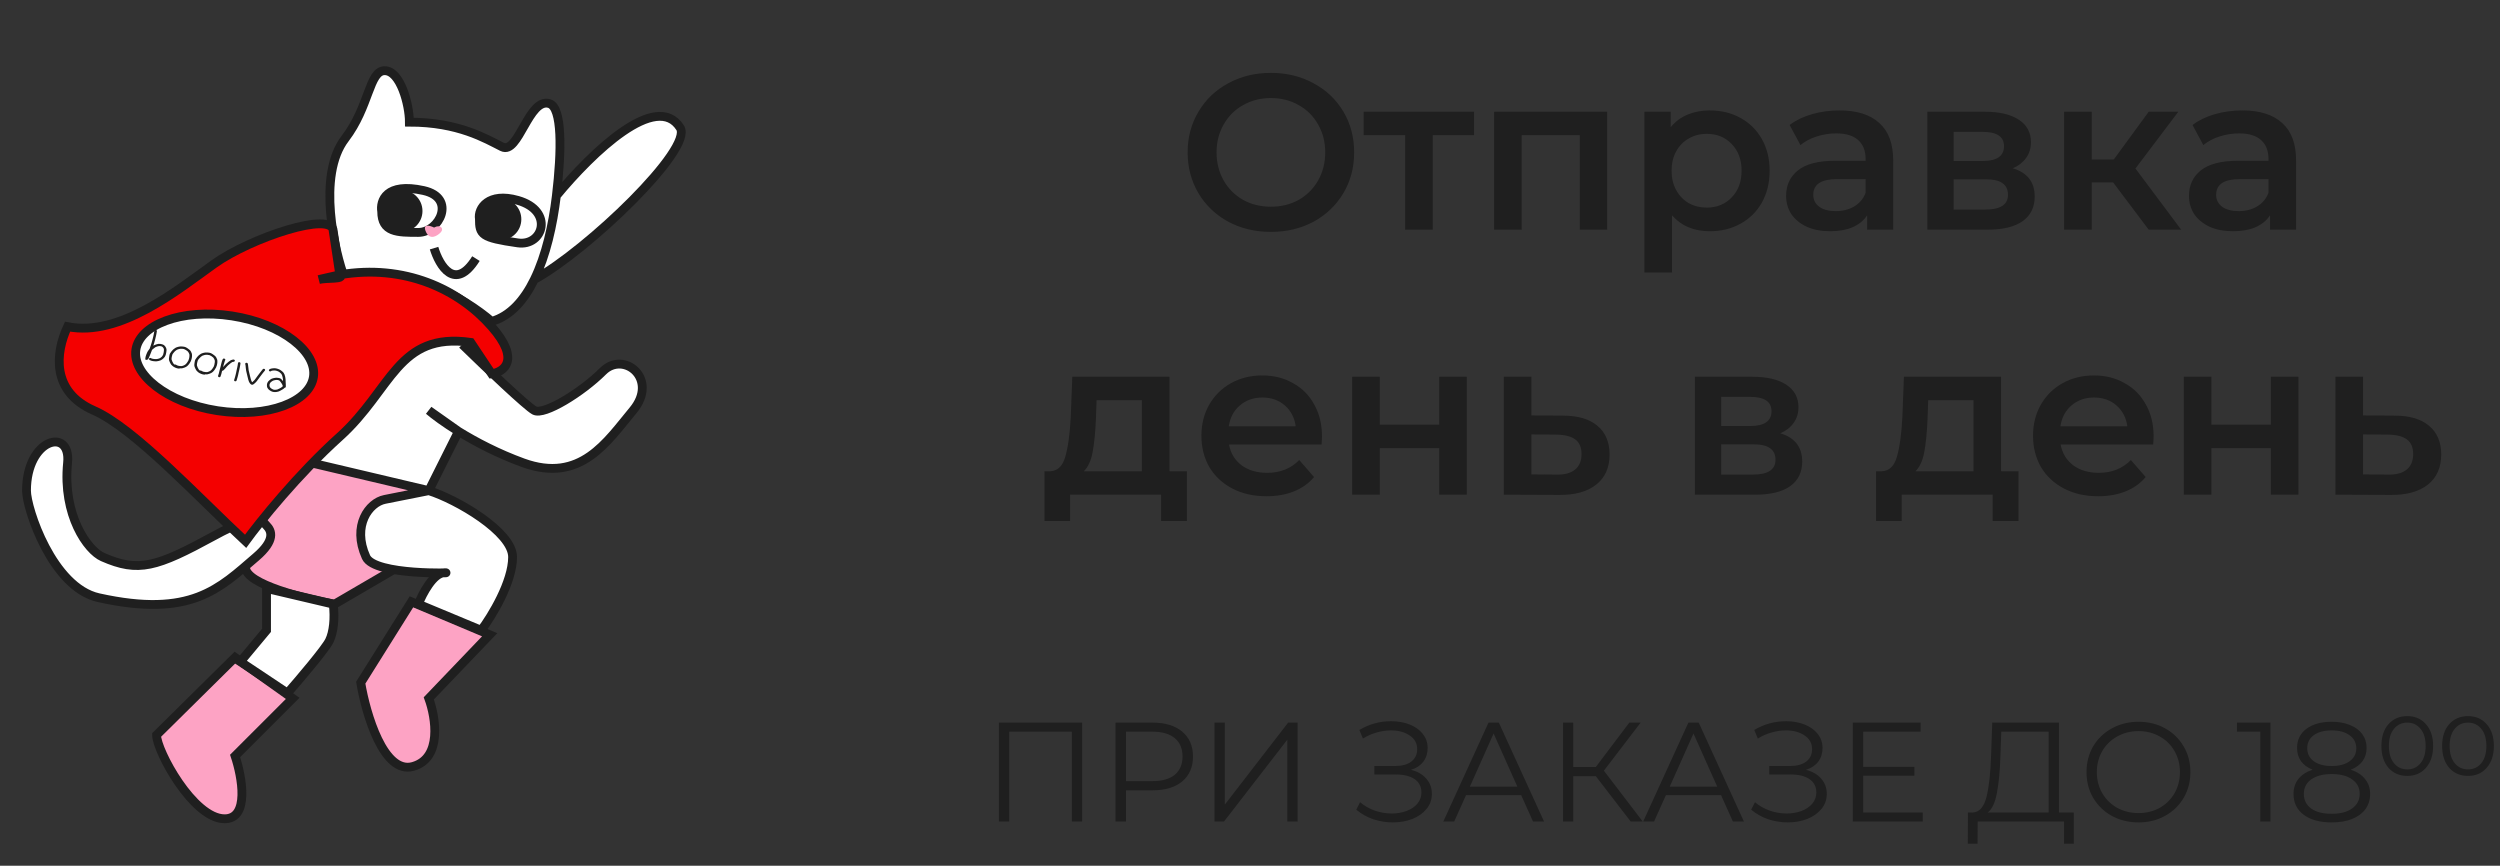 <svg width="283" height="98" viewBox="0 0 283 98" fill="none" xmlns="http://www.w3.org/2000/svg">
<rect x="0" y="0" width="283" height="98" fill="#333333" stroke="none"/>
<path d="M26.612 74.418L17.723 83.204C17.723 84.982 21.871 92.686 25.427 92.686C28.272 92.686 27.403 87.945 26.612 85.575L33.132 79.056L26.612 74.418Z" fill="#FDA3C4"/>
<path d="M40.836 77.278L46.576 68.125L55.432 71.854L48.54 79.056C49.331 81.229 50.081 85.812 46.762 86.76C43.444 87.708 41.428 80.834 40.836 77.278Z" fill="#FDA3C4"/>
<path d="M37.28 50.016C36.806 49.542 31.946 55.745 29.576 58.906C28.983 59.893 27.798 62.343 27.798 64.239C27.798 66.136 34.514 67.795 37.873 68.388L44.984 64.239C43.799 63.054 41.547 60.209 42.021 58.313C42.495 56.416 46.565 55.942 48.54 55.942C44.984 54.164 37.754 50.49 37.28 50.016Z" fill="#FDA3C4"/>
<path d="M26.612 74.418L17.723 83.204C17.723 84.982 21.871 92.686 25.427 92.686C28.272 92.686 27.403 87.945 26.612 85.575L33.132 79.056L26.612 74.418Z" stroke="#1F1F1F"/>
<path d="M40.836 77.278L46.576 68.125L55.432 71.854L48.54 79.056C49.331 81.229 50.081 85.812 46.762 86.76C43.444 87.708 41.428 80.834 40.836 77.278Z" stroke="#1F1F1F"/>
<path d="M37.28 50.016C36.806 49.542 31.946 55.745 29.576 58.906C28.983 59.893 27.798 62.343 27.798 64.239C27.798 66.136 34.514 67.795 37.873 68.388L44.984 64.239C43.799 63.054 41.547 60.209 42.021 58.313C42.495 56.416 46.565 55.942 48.54 55.942C44.984 54.164 37.754 50.49 37.28 50.016Z" stroke="#1F1F1F"/>
<path d="M39.061 31.643C37.876 28.483 35.859 19.885 39.061 15.69C41.844 12.044 41.772 8 43.55 8C45.327 8 46.346 11.851 46.346 13.826C51.902 13.826 54.969 15.69 56.834 16.623C58.698 17.555 59.863 11 62.194 11.729C63.648 12.183 63.6 17.025 62.982 22.162C67.059 17.223 74.312 10.269 76.991 14.457C78.507 16.827 66.579 28.285 60.484 31.643C59.331 34 57.76 35.784 55.656 36.385L52.692 39.348C54.924 41.521 59.606 45.986 60.484 46.46C61.582 47.053 65.882 44.395 68.253 42.024C70.623 39.654 74.62 42.904 71.657 46.46C68.694 50.016 65.731 54.757 59.211 52.387C56.343 51.343 53.821 50.014 51.902 48.831L48.544 55.541C51.705 56.529 58.026 60.209 58.026 63.054C58.026 65.899 55.656 69.771 54.47 71.351L47.358 68.388C47.793 67.27 48.919 65.097 50.107 64.854C48.468 64.883 42.216 64.785 41.432 63.054C39.821 59.498 41.772 56.891 43.55 56.535L48.544 55.541L30.172 51.201L39.061 31.643Z" fill="white"/>
<path d="M24.207 60.668C29.422 57.823 29.579 58.906 30.172 59.498C30.764 60.091 31.198 61.158 28.986 63.054C24.838 66.61 21.644 69.99 11.157 67.659C5.929 66.498 3 57.577 3 55.541C3 49.615 8.058 48.317 7.651 52.387C7.058 58.313 9.907 62.299 11.623 63.054C15.661 64.832 17.688 64.224 24.207 60.668Z" fill="white"/>
<path d="M30.172 71.351V66.61L37.724 68.388C37.921 69.969 37.758 71.588 37.283 72.537C36.809 73.485 33.925 76.883 32.542 78.463L27.208 74.907L30.172 71.351Z" fill="white"/>
<path d="M39.061 31.643C37.876 28.483 35.859 19.885 39.061 15.69C41.844 12.044 41.772 8 43.55 8C45.327 8 46.346 11.851 46.346 13.826C51.902 13.826 54.969 15.69 56.834 16.623C58.698 17.555 59.863 11 62.194 11.729C63.648 12.183 63.6 17.025 62.982 22.162M39.061 31.643C45.225 29.273 52.692 33.817 55.656 36.385M39.061 31.643L30.172 51.201L48.544 55.541M55.656 36.385C57.76 35.784 59.331 34 60.484 31.643M55.656 36.385L52.692 39.348C54.924 41.521 59.606 45.986 60.484 46.46C61.582 47.053 65.882 44.395 68.253 42.024C70.623 39.654 74.62 42.904 71.657 46.46C68.694 50.016 65.731 54.757 59.211 52.387C56.343 51.343 53.821 50.014 51.902 48.831M60.484 31.643C66.579 28.285 78.507 16.827 76.991 14.457C74.312 10.269 67.059 17.223 62.982 22.162M60.484 31.643C61.811 28.932 62.584 25.462 62.982 22.162M51.902 48.831C50.332 47.863 49.166 46.993 48.544 46.46L51.902 48.831ZM51.902 48.831L48.544 55.541M48.544 55.541L43.55 56.535C41.772 56.891 39.821 59.498 41.432 63.054C42.41 65.214 51.902 64.832 50.322 64.832C49.057 64.832 47.819 67.203 47.358 68.388L54.47 71.351C55.656 69.771 58.026 65.899 58.026 63.054C58.026 60.209 51.705 56.529 48.544 55.541ZM30.172 59.498C29.579 58.906 29.422 57.823 24.207 60.668C17.688 64.224 15.661 64.832 11.623 63.054C9.907 62.299 7.058 58.313 7.651 52.387C8.058 48.317 3 49.615 3 55.541C3 57.577 5.929 66.498 11.157 67.659C21.644 69.99 24.838 66.61 28.986 63.054C31.198 61.158 30.764 60.091 30.172 59.498ZM30.172 66.61V71.351L27.208 74.907L32.542 78.463C33.925 76.883 36.809 73.485 37.283 72.537C37.758 71.588 37.921 69.969 37.724 68.388L30.172 66.61Z" stroke="#1F1F1F"/>
<path d="M10.612 46.462C5.795 44.355 6.26 39.927 7.649 36.979C13.575 38.166 20.095 32.83 24.243 29.866C28.392 26.903 37.722 23.807 37.722 26.178L38.467 31.104C45.74 29.864 51.906 32.696 55.653 36.979C58.972 40.772 57.036 42.115 55.653 42.313L53.283 38.757C44.986 37.572 44.393 44.091 38.467 49.425C33.725 53.692 29.379 59.105 27.799 61.278C22.465 56.339 15.2 48.468 10.612 46.462Z" fill="#F40000"/>
<path d="M38.467 31.104C45.74 29.864 51.906 32.696 55.653 36.979C58.972 40.772 57.036 42.115 55.653 42.313L53.283 38.757C44.986 37.572 44.393 44.091 38.467 49.425C33.725 53.692 29.379 59.105 27.799 61.278C22.465 56.339 15.2 48.468 10.612 46.462C5.795 44.355 6.26 39.927 7.649 36.979C13.575 38.166 20.095 32.83 24.243 29.866C28.392 26.903 37.722 23.807 37.722 26.178L38.467 31.104ZM38.467 31.104C39.12 31.645 36.898 31.416 36.096 31.645L38.467 31.104Z" stroke="#1F1F1F"/>
<path d="M35.481 42.676C35.272 44.032 34.071 45.211 32.075 45.948C30.097 46.679 27.448 46.927 24.605 46.489C21.761 46.05 19.31 45.015 17.645 43.722C15.964 42.417 15.174 40.932 15.383 39.575C15.593 38.219 16.794 37.041 18.789 36.303C20.767 35.572 23.416 35.324 26.259 35.763C29.103 36.201 31.554 37.236 33.219 38.529C34.9 39.834 35.69 41.319 35.481 42.676Z" fill="white" stroke="#1F1F1F"/>
<path d="M47.951 21.569C43.684 20.621 43.012 22.755 43.21 23.94C43.21 26.31 44.988 26.31 47.358 26.31H47.358C49.729 26.31 51.706 22.404 47.951 21.569Z" fill="white"/>
<path d="M58.619 22.682C55.3 21.733 54.072 23.594 54.27 24.779C54.27 26.557 54.47 26.903 58.619 27.496C61.494 27.906 62.767 23.867 58.619 22.682Z" fill="white"/>
<path d="M47.951 21.569C43.684 20.621 43.012 22.755 43.21 23.94C43.21 26.31 44.988 26.31 47.358 26.31H47.358C49.729 26.31 51.706 22.404 47.951 21.569Z" stroke="#1F1F1F"/>
<path d="M58.619 22.682C55.3 21.733 54.072 23.594 54.27 24.779C54.27 26.557 54.47 26.903 58.619 27.496C61.494 27.906 62.767 23.867 58.619 22.682Z" stroke="#1F1F1F"/>
<path d="M49.136 28.088C49.729 30.063 51.507 33.066 53.877 29.273" stroke="#1F1F1F"/>
<circle cx="45.453" cy="23.887" r="2.371" fill="#1F1F1F"/>
<circle cx="56.644" cy="24.819" r="2.371" fill="#1F1F1F"/>
<path d="M48.225 26.266C47.771 25.278 48.643 25.516 49.136 25.759C49.865 25.354 50.277 25.88 49.906 26.285C49.535 26.69 48.679 27.253 48.225 26.266Z" fill="#FDA3C4"/>
<path d="M16.939 39.48C16.962 39.417 16.981 39.363 16.994 39.319C17.021 39.24 17.049 39.158 17.077 39.075C17.105 38.993 17.137 38.888 17.175 38.761C17.212 38.636 17.25 38.495 17.287 38.347C17.326 38.193 17.351 38.083 17.366 38.021C17.38 37.96 17.392 37.895 17.408 37.82C17.423 37.745 17.432 37.689 17.439 37.653C17.447 37.614 17.454 37.568 17.461 37.519L17.475 37.447C17.481 37.415 17.5 37.388 17.531 37.368C17.562 37.348 17.6 37.343 17.638 37.348C17.676 37.353 17.71 37.371 17.734 37.401C17.757 37.43 17.767 37.459 17.76 37.495L17.745 37.566C17.738 37.616 17.732 37.659 17.725 37.695C17.718 37.73 17.708 37.789 17.693 37.864C17.678 37.939 17.664 38.011 17.647 38.078C17.632 38.143 17.607 38.25 17.569 38.401C17.53 38.559 17.491 38.7 17.452 38.831C17.417 38.949 17.383 39.053 17.354 39.138C17.38 39.124 17.398 39.111 17.416 39.098C17.463 39.075 17.512 39.052 17.566 39.03C17.619 39.008 17.683 38.985 17.765 38.963C17.847 38.944 17.913 38.928 17.961 38.922C18.023 38.919 18.104 38.924 18.205 38.937C18.308 38.954 18.381 38.974 18.434 38.999C18.482 39.02 18.526 39.044 18.568 39.071C18.612 39.104 18.655 39.152 18.705 39.214C18.751 39.279 18.787 39.338 18.807 39.391C18.827 39.446 18.842 39.504 18.849 39.563C18.858 39.63 18.848 39.737 18.821 39.89C18.795 40.048 18.767 40.157 18.742 40.216C18.719 40.279 18.692 40.334 18.658 40.388C18.621 40.441 18.581 40.489 18.539 40.534C18.496 40.582 18.439 40.631 18.37 40.68C18.302 40.729 18.24 40.766 18.187 40.788C18.134 40.81 18.058 40.833 17.956 40.861C17.856 40.886 17.776 40.899 17.721 40.903C17.67 40.905 17.612 40.906 17.542 40.9C17.479 40.896 17.426 40.891 17.385 40.885C17.35 40.88 17.316 40.876 17.284 40.872C17.246 40.867 17.196 40.855 17.133 40.837C17.063 40.818 17.008 40.795 16.969 40.77L16.934 40.745C16.899 40.727 16.879 40.698 16.871 40.666C16.863 40.63 16.873 40.598 16.896 40.569C16.919 40.54 16.949 40.523 16.99 40.519C17.031 40.515 17.064 40.522 17.098 40.544L17.14 40.57C17.156 40.577 17.182 40.587 17.218 40.598C17.265 40.609 17.302 40.617 17.329 40.623C17.357 40.626 17.392 40.631 17.43 40.636C17.465 40.641 17.51 40.644 17.563 40.649C17.619 40.652 17.666 40.652 17.703 40.65C17.735 40.651 17.792 40.64 17.873 40.621C17.959 40.6 18.019 40.579 18.055 40.567C18.088 40.551 18.132 40.523 18.186 40.488C18.24 40.453 18.282 40.418 18.315 40.381C18.347 40.348 18.372 40.309 18.399 40.268C18.422 40.228 18.446 40.183 18.471 40.134C18.49 40.084 18.509 39.993 18.536 39.856C18.555 39.718 18.564 39.628 18.562 39.587C18.557 39.544 18.551 39.502 18.537 39.465C18.522 39.431 18.498 39.392 18.468 39.347C18.433 39.309 18.409 39.279 18.388 39.264C18.365 39.246 18.337 39.229 18.309 39.216C18.283 39.207 18.236 39.196 18.164 39.183C18.091 39.173 18.041 39.172 18.012 39.176C17.972 39.177 17.919 39.185 17.855 39.205C17.793 39.221 17.741 39.24 17.704 39.255C17.663 39.273 17.617 39.293 17.576 39.311C17.541 39.331 17.48 39.378 17.394 39.45C17.367 39.468 17.344 39.487 17.325 39.503C17.271 39.548 17.232 39.584 17.207 39.609C17.192 39.646 17.176 39.687 17.163 39.731C17.11 39.873 17.066 39.985 17.03 40.069C16.998 40.153 16.971 40.219 16.951 40.262C16.93 40.308 16.907 40.361 16.881 40.426C16.853 40.495 16.832 40.541 16.821 40.566C16.809 40.594 16.788 40.63 16.757 40.674C16.753 40.676 16.745 40.678 16.74 40.683C16.731 40.688 16.719 40.692 16.694 40.704C16.67 40.712 16.649 40.721 16.63 40.726C16.61 40.732 16.587 40.737 16.561 40.738C16.536 40.739 16.515 40.738 16.499 40.731C16.483 40.724 16.468 40.714 16.459 40.694C16.451 40.675 16.446 40.654 16.448 40.624C16.45 40.594 16.456 40.561 16.459 40.524C16.463 40.488 16.47 40.452 16.475 40.422C16.483 40.387 16.491 40.348 16.502 40.309C16.513 40.271 16.538 40.199 16.577 40.092C16.617 39.982 16.652 39.901 16.681 39.853C16.706 39.804 16.735 39.757 16.766 39.712C16.797 39.669 16.828 39.624 16.867 39.579C16.882 39.538 16.909 39.51 16.939 39.48Z" fill="#1F1F1F"/>
<path d="M20.372 41.693C20.335 41.719 20.296 41.73 20.251 41.724L20.16 41.713C20.08 41.702 19.985 41.677 19.872 41.631C19.763 41.586 19.667 41.53 19.583 41.47C19.506 41.411 19.444 41.353 19.398 41.301C19.35 41.242 19.293 41.154 19.236 41.028C19.179 40.906 19.142 40.809 19.131 40.738C19.117 40.663 19.124 40.541 19.153 40.373C19.178 40.204 19.205 40.087 19.24 40.02C19.277 39.956 19.334 39.874 19.415 39.772C19.496 39.671 19.579 39.587 19.657 39.519C19.738 39.455 19.808 39.403 19.872 39.37C19.937 39.333 20.031 39.3 20.158 39.263C20.293 39.222 20.446 39.209 20.612 39.222C20.775 39.236 20.889 39.255 20.961 39.281C21.03 39.304 21.121 39.352 21.232 39.428C21.347 39.505 21.43 39.569 21.48 39.618C21.531 39.667 21.579 39.736 21.627 39.819C21.671 39.901 21.703 39.976 21.717 40.038C21.734 40.103 21.741 40.2 21.736 40.329C21.727 40.457 21.706 40.576 21.675 40.678C21.646 40.774 21.616 40.853 21.587 40.915C21.56 40.98 21.506 41.064 21.43 41.173C21.35 41.282 21.273 41.37 21.196 41.435C21.118 41.503 21.021 41.56 20.902 41.605C20.783 41.653 20.695 41.681 20.635 41.688C20.58 41.703 20.489 41.703 20.372 41.693ZM19.765 41.275C19.821 41.257 19.868 41.257 19.912 41.281L19.995 41.33C20.037 41.357 20.085 41.378 20.142 41.395C20.195 41.413 20.27 41.427 20.372 41.437C20.475 41.446 20.543 41.448 20.581 41.443C20.619 41.438 20.683 41.415 20.773 41.38C20.864 41.343 20.935 41.301 20.992 41.255C21.053 41.208 21.114 41.139 21.177 41.048C21.245 40.954 21.293 40.879 21.318 40.83C21.341 40.777 21.366 40.707 21.392 40.617C21.417 40.534 21.436 40.436 21.443 40.325C21.45 40.217 21.448 40.141 21.434 40.1C21.422 40.056 21.399 40 21.364 39.934C21.329 39.868 21.293 39.818 21.26 39.783C21.227 39.749 21.162 39.7 21.065 39.637C20.967 39.577 20.895 39.537 20.849 39.523C20.806 39.506 20.721 39.49 20.589 39.481C20.465 39.473 20.352 39.485 20.258 39.512C20.154 39.543 20.078 39.567 20.035 39.588C19.988 39.615 19.928 39.656 19.861 39.712C19.794 39.766 19.726 39.836 19.656 39.926C19.583 40.012 19.536 40.084 19.514 40.133C19.493 40.18 19.469 40.274 19.441 40.414C19.419 40.56 19.413 40.654 19.424 40.705C19.433 40.758 19.464 40.837 19.515 40.944C19.564 41.048 19.605 41.119 19.636 41.16C19.671 41.188 19.713 41.229 19.765 41.275Z" fill="#1F1F1F"/>
<path d="M23.244 42.374C23.207 42.4 23.168 42.412 23.122 42.405L23.031 42.395C22.951 42.383 22.857 42.359 22.744 42.312C22.634 42.267 22.539 42.211 22.455 42.151C22.378 42.093 22.316 42.034 22.27 41.983C22.222 41.924 22.165 41.836 22.108 41.71C22.05 41.587 22.014 41.49 22.003 41.419C21.989 41.344 21.996 41.222 22.024 41.054C22.049 40.886 22.077 40.769 22.111 40.701C22.148 40.638 22.206 40.555 22.287 40.454C22.368 40.352 22.451 40.268 22.529 40.201C22.61 40.137 22.68 40.084 22.744 40.051C22.809 40.014 22.902 39.981 23.029 39.945C23.165 39.904 23.317 39.89 23.484 39.904C23.646 39.917 23.761 39.936 23.832 39.962C23.902 39.985 23.992 40.033 24.104 40.11C24.218 40.187 24.301 40.25 24.352 40.299C24.402 40.348 24.451 40.417 24.498 40.5C24.543 40.582 24.575 40.658 24.589 40.719C24.606 40.785 24.613 40.882 24.607 41.011C24.598 41.139 24.577 41.257 24.547 41.36C24.518 41.456 24.488 41.534 24.458 41.596C24.431 41.662 24.378 41.745 24.301 41.855C24.222 41.963 24.145 42.052 24.067 42.117C23.989 42.184 23.893 42.241 23.774 42.286C23.655 42.334 23.567 42.362 23.506 42.369C23.451 42.384 23.361 42.384 23.244 42.374ZM22.636 41.956C22.692 41.938 22.739 41.938 22.783 41.962L22.866 42.012C22.909 42.038 22.957 42.06 23.014 42.076C23.066 42.095 23.142 42.108 23.244 42.118C23.346 42.127 23.415 42.129 23.453 42.124C23.49 42.119 23.555 42.096 23.645 42.062C23.736 42.024 23.807 41.982 23.864 41.937C23.925 41.889 23.985 41.821 24.049 41.729C24.117 41.635 24.164 41.56 24.19 41.511C24.213 41.458 24.237 41.389 24.264 41.299C24.289 41.216 24.307 41.117 24.315 41.006C24.322 40.898 24.319 40.822 24.306 40.782C24.294 40.738 24.271 40.681 24.236 40.615C24.201 40.549 24.165 40.5 24.132 40.465C24.099 40.43 24.034 40.381 23.937 40.318C23.838 40.258 23.767 40.218 23.721 40.204C23.678 40.188 23.592 40.172 23.461 40.162C23.337 40.154 23.224 40.167 23.129 40.193C23.026 40.224 22.95 40.248 22.907 40.269C22.859 40.296 22.8 40.337 22.732 40.394C22.666 40.447 22.598 40.517 22.527 40.607C22.454 40.694 22.408 40.765 22.386 40.815C22.365 40.861 22.34 40.955 22.313 41.096C22.291 41.242 22.285 41.336 22.295 41.386C22.305 41.44 22.335 41.518 22.387 41.626C22.436 41.729 22.476 41.8 22.508 41.841C22.543 41.87 22.585 41.91 22.636 41.956Z" fill="#1F1F1F"/>
<path d="M25.145 41.978C25.138 42 25.131 42.026 25.124 42.048C25.11 42.106 25.098 42.161 25.084 42.219C25.07 42.278 25.058 42.329 25.045 42.374C25.031 42.422 25.012 42.472 24.993 42.525L24.966 42.615C24.953 42.646 24.928 42.671 24.894 42.687C24.861 42.703 24.823 42.708 24.787 42.697C24.751 42.685 24.721 42.664 24.698 42.635C24.675 42.603 24.673 42.572 24.686 42.541L24.711 42.458C24.731 42.401 24.749 42.354 24.762 42.31C24.774 42.268 24.786 42.216 24.798 42.165C24.811 42.11 24.823 42.055 24.838 41.993C24.857 41.93 24.886 41.82 24.926 41.663C24.953 41.546 24.977 41.453 24.998 41.383C25.006 41.344 25.016 41.299 25.028 41.247C25.063 41.105 25.09 41.002 25.11 40.932C25.131 40.862 25.155 40.793 25.182 40.727C25.183 40.724 25.185 40.718 25.187 40.711C25.189 40.705 25.196 40.693 25.207 40.679C25.219 40.664 25.227 40.649 25.238 40.635C25.25 40.62 25.264 40.61 25.281 40.6C25.298 40.59 25.315 40.584 25.333 40.581C25.352 40.579 25.37 40.579 25.393 40.588C25.415 40.596 25.436 40.611 25.458 40.633C25.494 40.669 25.51 40.7 25.514 40.724C25.517 40.749 25.513 40.765 25.495 40.775L25.474 40.787C25.458 40.841 25.439 40.905 25.416 40.981C25.393 41.058 25.373 41.125 25.354 41.188C25.336 41.249 25.317 41.313 25.297 41.38C25.296 41.396 25.294 41.416 25.286 41.442C25.275 41.49 25.268 41.526 25.262 41.559C25.346 41.459 25.408 41.384 25.451 41.336C25.498 41.286 25.548 41.239 25.599 41.19C25.65 41.137 25.741 41.062 25.864 40.964C25.998 40.862 26.089 40.797 26.137 40.771C26.194 40.746 26.258 40.727 26.327 40.712L26.405 40.702C26.444 40.694 26.482 40.699 26.518 40.721C26.552 40.742 26.573 40.768 26.581 40.8C26.59 40.833 26.58 40.865 26.556 40.897C26.533 40.925 26.502 40.946 26.465 40.951L26.385 40.963C26.348 40.968 26.313 40.977 26.284 40.988C26.254 41.005 26.18 41.06 26.065 41.146C25.947 41.241 25.865 41.311 25.819 41.355C25.773 41.403 25.727 41.447 25.684 41.495C25.641 41.543 25.575 41.62 25.486 41.725C25.383 41.842 25.304 41.915 25.246 41.953C25.211 41.962 25.179 41.972 25.145 41.978Z" fill="#1F1F1F"/>
<path d="M26.71 43.151C26.674 43.166 26.638 43.168 26.602 43.16C26.566 43.151 26.537 43.128 26.517 43.1C26.499 43.068 26.493 43.04 26.502 43.008L26.523 42.962C26.532 42.931 26.548 42.877 26.57 42.801C26.592 42.725 26.611 42.661 26.625 42.614C26.638 42.57 26.653 42.505 26.673 42.426C26.694 42.343 26.716 42.243 26.741 42.13C26.765 42.014 26.787 41.904 26.81 41.801C26.833 41.699 26.853 41.619 26.865 41.554C26.877 41.489 26.888 41.427 26.901 41.359C26.913 41.291 26.921 41.242 26.925 41.216C26.93 41.197 26.934 41.174 26.934 41.147L26.941 41.101C26.943 41.071 26.957 41.044 26.988 41.024C27.019 41.001 27.054 40.992 27.091 40.997C27.129 40.999 27.162 41.017 27.19 41.044C27.217 41.071 27.226 41.1 27.22 41.132L27.219 41.172C27.213 41.205 27.208 41.234 27.204 41.26C27.197 41.282 27.191 41.328 27.181 41.397C27.169 41.465 27.156 41.533 27.144 41.598C27.132 41.663 27.114 41.747 27.091 41.849C27.065 41.952 27.04 42.061 27.014 42.173C26.991 42.289 26.972 42.39 26.951 42.473C26.93 42.556 26.915 42.62 26.901 42.668C26.887 42.715 26.868 42.779 26.845 42.858C26.822 42.937 26.805 42.994 26.796 43.026L26.774 43.078C26.768 43.11 26.746 43.136 26.71 43.151Z" fill="#1F1F1F"/>
<path d="M27.785 41.118C27.808 41.09 27.838 41.072 27.876 41.067C27.914 41.062 27.951 41.071 27.989 41.09C28.023 41.111 28.044 41.136 28.052 41.169L28.076 41.297C28.095 41.391 28.109 41.503 28.117 41.632C28.129 41.751 28.137 41.845 28.147 41.909C28.163 41.978 28.186 42.072 28.212 42.191C28.242 42.311 28.276 42.452 28.313 42.607C28.349 42.766 28.377 42.868 28.394 42.92C28.41 42.975 28.427 43.027 28.442 43.075C28.455 43.115 28.479 43.169 28.518 43.233C28.526 43.244 28.536 43.257 28.544 43.269C28.566 43.254 28.587 43.234 28.61 43.216C28.703 43.134 28.769 43.074 28.803 43.03C28.844 42.978 28.885 42.925 28.928 42.867C28.976 42.806 29.055 42.697 29.168 42.538C29.283 42.382 29.365 42.278 29.411 42.22C29.457 42.162 29.511 42.092 29.572 42.01C29.635 41.932 29.68 41.877 29.709 41.842L29.748 41.796C29.767 41.77 29.8 41.754 29.838 41.748C29.879 41.744 29.917 41.752 29.951 41.771C29.985 41.792 30.006 41.817 30.01 41.852C30.018 41.888 30.009 41.917 29.983 41.945L29.95 41.993C29.924 42.021 29.878 42.076 29.815 42.154C29.755 42.236 29.702 42.303 29.657 42.358C29.615 42.413 29.533 42.518 29.417 42.676C29.3 42.835 29.218 42.943 29.178 43.002C29.131 43.063 29.089 43.119 29.048 43.171C29.005 43.23 28.932 43.306 28.824 43.398C28.819 43.403 28.808 43.415 28.79 43.428C28.775 43.441 28.761 43.452 28.752 43.457C28.744 43.462 28.73 43.472 28.71 43.488C28.691 43.504 28.677 43.515 28.668 43.52C28.66 43.525 28.643 43.531 28.622 43.54C28.602 43.549 28.583 43.552 28.568 43.552C28.553 43.552 28.536 43.551 28.513 43.553C28.491 43.555 28.471 43.55 28.454 43.533C28.385 43.51 28.323 43.448 28.266 43.35C28.21 43.269 28.175 43.203 28.16 43.144C28.142 43.096 28.125 43.044 28.108 42.989C28.09 42.93 28.061 42.821 28.026 42.655C27.99 42.497 27.959 42.359 27.926 42.239C27.896 42.119 27.874 42.022 27.862 41.954C27.848 41.879 27.835 41.777 27.823 41.647C27.819 41.527 27.806 41.425 27.791 41.342L27.76 41.212C27.752 41.179 27.762 41.147 27.785 41.118Z" fill="#1F1F1F"/>
<path d="M32.228 43.897L32.221 43.896C32.187 43.925 32.157 43.953 32.135 43.978C32.107 43.999 32.078 44.024 32.046 44.047C32.004 44.079 31.916 44.13 31.783 44.199C31.649 44.272 31.549 44.317 31.483 44.333C31.42 44.349 31.358 44.363 31.298 44.37C31.238 44.377 31.179 44.38 31.12 44.384C31.059 44.384 30.988 44.378 30.909 44.363C30.831 44.346 30.747 44.313 30.659 44.266C30.582 44.221 30.526 44.181 30.487 44.151C30.449 44.122 30.411 44.09 30.376 44.051C30.34 44.016 30.307 43.967 30.276 43.912C30.241 43.846 30.221 43.77 30.216 43.677C30.209 43.59 30.212 43.522 30.223 43.47C30.234 43.421 30.254 43.367 30.284 43.303C30.313 43.241 30.349 43.194 30.383 43.154C30.417 43.111 30.476 43.059 30.56 42.996C30.645 42.93 30.716 42.885 30.773 42.863C30.826 42.844 30.879 42.826 30.937 42.812C30.996 42.797 31.07 42.78 31.16 42.767C31.258 42.755 31.37 42.756 31.487 42.776C31.605 42.792 31.699 42.817 31.76 42.855C31.825 42.893 31.905 42.977 32.002 43.101C32.015 43.118 32.025 43.133 32.038 43.15C32.036 43.061 32.035 42.989 32.033 42.937C32.026 42.874 32.013 42.796 31.991 42.699C31.972 42.606 31.951 42.532 31.928 42.476C31.908 42.42 31.88 42.369 31.849 42.325C31.824 42.288 31.768 42.235 31.686 42.168C31.601 42.101 31.525 42.053 31.457 42.027C31.383 41.997 31.323 41.977 31.276 41.966C31.226 41.951 31.179 41.94 31.128 41.939C31.091 41.931 31.011 41.933 30.898 41.945C30.815 41.957 30.757 41.971 30.725 41.981L30.683 42.013C30.652 42.033 30.615 42.045 30.576 42.043C30.537 42.041 30.502 42.026 30.473 41.999C30.445 41.972 30.437 41.94 30.44 41.906C30.442 41.873 30.459 41.842 30.487 41.821L30.541 41.785C30.593 41.743 30.699 41.715 30.86 41.697C31.007 41.679 31.112 41.679 31.177 41.691C31.237 41.697 31.295 41.707 31.352 41.723C31.416 41.738 31.495 41.766 31.582 41.803C31.675 41.841 31.773 41.901 31.878 41.986C31.984 42.068 32.06 42.14 32.103 42.201C32.143 42.262 32.179 42.324 32.208 42.396C32.238 42.468 32.262 42.555 32.285 42.663C32.307 42.77 32.32 42.859 32.325 42.928C32.33 42.998 32.333 43.094 32.334 43.224C32.338 43.345 32.345 43.432 32.351 43.484C32.353 43.539 32.351 43.594 32.353 43.649C32.354 43.704 32.354 43.741 32.354 43.765C32.367 43.795 32.35 43.829 32.306 43.867L32.228 43.897ZM32.021 43.717C32.007 43.679 31.996 43.643 31.983 43.613C31.967 43.571 31.948 43.526 31.926 43.477C31.904 43.431 31.852 43.35 31.768 43.243C31.687 43.139 31.632 43.079 31.598 43.06C31.573 43.048 31.523 43.033 31.444 43.019C31.357 43.006 31.281 43.006 31.217 43.015C31.138 43.025 31.076 43.038 31.032 43.052C30.988 43.066 30.944 43.08 30.9 43.094C30.867 43.107 30.818 43.14 30.753 43.187C30.687 43.237 30.645 43.271 30.622 43.297C30.604 43.324 30.578 43.362 30.553 43.408C30.533 43.451 30.519 43.486 30.514 43.515C30.505 43.544 30.502 43.591 30.508 43.657C30.514 43.72 30.526 43.767 30.545 43.799C30.566 43.838 30.589 43.87 30.611 43.893C30.634 43.915 30.66 43.938 30.685 43.961C30.711 43.984 30.76 44.012 30.826 44.047C30.881 44.08 30.933 44.102 30.98 44.113C31.035 44.122 31.081 44.126 31.117 44.127C31.157 44.126 31.202 44.122 31.25 44.116C31.299 44.11 31.346 44.1 31.396 44.091C31.44 44.077 31.519 44.041 31.635 43.981C31.751 43.919 31.825 43.877 31.852 43.86C31.881 43.836 31.906 43.81 31.927 43.791C31.945 43.778 31.975 43.751 32.021 43.717Z" fill="#1F1F1F"/>
<path d="M143.865 26.25C142.082 26.25 140.474 25.867 139.04 25.1C137.607 24.317 136.482 23.242 135.665 21.875C134.849 20.492 134.44 18.95 134.44 17.25C134.44 15.55 134.849 14.017 135.665 12.65C136.482 11.267 137.607 10.192 139.04 9.425C140.474 8.642 142.082 8.25 143.865 8.25C145.649 8.25 147.257 8.642 148.69 9.425C150.124 10.192 151.249 11.258 152.065 12.625C152.882 13.992 153.29 15.533 153.29 17.25C153.29 18.967 152.882 20.508 152.065 21.875C151.249 23.242 150.124 24.317 148.69 25.1C147.257 25.867 145.649 26.25 143.865 26.25ZM143.865 23.4C145.032 23.4 146.082 23.142 147.015 22.625C147.949 22.092 148.682 21.358 149.215 20.425C149.749 19.475 150.015 18.417 150.015 17.25C150.015 16.083 149.749 15.033 149.215 14.1C148.682 13.15 147.949 12.417 147.015 11.9C146.082 11.367 145.032 11.1 143.865 11.1C142.699 11.1 141.649 11.367 140.715 11.9C139.782 12.417 139.049 13.15 138.515 14.1C137.982 15.033 137.715 16.083 137.715 17.25C137.715 18.417 137.982 19.475 138.515 20.425C139.049 21.358 139.782 22.092 140.715 22.625C141.649 23.142 142.699 23.4 143.865 23.4ZM166.864 15.3H162.189V26H159.064V15.3H154.364V12.65H166.864V15.3ZM181.931 12.65V26H178.831V15.3H172.256V26H169.131V12.65H181.931ZM193.548 12.5C194.848 12.5 196.006 12.783 197.023 13.35C198.056 13.917 198.865 14.717 199.448 15.75C200.031 16.783 200.323 17.975 200.323 19.325C200.323 20.675 200.031 21.875 199.448 22.925C198.865 23.958 198.056 24.758 197.023 25.325C196.006 25.892 194.848 26.175 193.548 26.175C191.748 26.175 190.323 25.575 189.273 24.375V30.85H186.148V12.65H189.123V14.4C189.64 13.767 190.273 13.292 191.023 12.975C191.79 12.658 192.631 12.5 193.548 12.5ZM193.198 23.5C194.348 23.5 195.29 23.117 196.023 22.35C196.773 21.583 197.148 20.575 197.148 19.325C197.148 18.075 196.773 17.067 196.023 16.3C195.29 15.533 194.348 15.15 193.198 15.15C192.448 15.15 191.773 15.325 191.173 15.675C190.573 16.008 190.098 16.492 189.748 17.125C189.398 17.758 189.223 18.492 189.223 19.325C189.223 20.158 189.398 20.892 189.748 21.525C190.098 22.158 190.573 22.65 191.173 23C191.773 23.333 192.448 23.5 193.198 23.5ZM208.237 12.5C210.204 12.5 211.704 12.975 212.737 13.925C213.787 14.858 214.312 16.275 214.312 18.175V26H211.362V24.375C210.979 24.958 210.429 25.408 209.712 25.725C209.012 26.025 208.162 26.175 207.162 26.175C206.162 26.175 205.287 26.008 204.537 25.675C203.787 25.325 203.204 24.85 202.787 24.25C202.387 23.633 202.187 22.942 202.187 22.175C202.187 20.975 202.629 20.017 203.512 19.3C204.412 18.567 205.82 18.2 207.737 18.2H211.187V18C211.187 17.067 210.904 16.35 210.337 15.85C209.787 15.35 208.962 15.1 207.862 15.1C207.112 15.1 206.37 15.217 205.637 15.45C204.92 15.683 204.312 16.008 203.812 16.425L202.587 14.15C203.287 13.617 204.129 13.208 205.112 12.925C206.095 12.642 207.137 12.5 208.237 12.5ZM207.812 23.9C208.595 23.9 209.287 23.725 209.887 23.375C210.504 23.008 210.937 22.492 211.187 21.825V20.275H207.962C206.162 20.275 205.262 20.867 205.262 22.05C205.262 22.617 205.487 23.067 205.937 23.4C206.387 23.733 207.012 23.9 207.812 23.9ZM227.854 19.05C229.504 19.55 230.329 20.617 230.329 22.25C230.329 23.45 229.879 24.375 228.979 25.025C228.079 25.675 226.746 26 224.979 26H218.179V12.65H224.704C226.337 12.65 227.612 12.95 228.529 13.55C229.446 14.15 229.904 15 229.904 16.1C229.904 16.783 229.721 17.375 229.354 17.875C229.004 18.375 228.504 18.767 227.854 19.05ZM221.154 18.225H224.429C226.046 18.225 226.854 17.667 226.854 16.55C226.854 15.467 226.046 14.925 224.429 14.925H221.154V18.225ZM224.729 23.725C226.446 23.725 227.304 23.167 227.304 22.05C227.304 21.467 227.104 21.033 226.704 20.75C226.304 20.45 225.679 20.3 224.829 20.3H221.154V23.725H224.729ZM239.208 20.65H236.783V26H233.658V12.65H236.783V18.05H239.283L243.233 12.65H246.583L241.733 19.075L246.908 26H243.233L239.208 20.65ZM253.843 12.5C255.809 12.5 257.309 12.975 258.343 13.925C259.393 14.858 259.918 16.275 259.918 18.175V26H256.968V24.375C256.584 24.958 256.034 25.408 255.318 25.725C254.618 26.025 253.768 26.175 252.768 26.175C251.768 26.175 250.893 26.008 250.143 25.675C249.393 25.325 248.809 24.85 248.393 24.25C247.993 23.633 247.793 22.942 247.793 22.175C247.793 20.975 248.234 20.017 249.118 19.3C250.018 18.567 251.426 18.2 253.343 18.2H256.793V18C256.793 17.067 256.509 16.35 255.943 15.85C255.393 15.35 254.568 15.1 253.468 15.1C252.718 15.1 251.976 15.217 251.243 15.45C250.526 15.683 249.918 16.008 249.418 16.425L248.193 14.15C248.893 13.617 249.734 13.208 250.718 12.925C251.701 12.642 252.743 12.5 253.843 12.5ZM253.418 23.9C254.201 23.9 254.893 23.725 255.493 23.375C256.109 23.008 256.543 22.492 256.793 21.825V20.275H253.568C251.768 20.275 250.868 20.867 250.868 22.05C250.868 22.617 251.093 23.067 251.543 23.4C251.993 23.733 252.618 23.9 253.418 23.9ZM134.358 53.35V58.975H131.433V56H121.133V58.975H118.233V53.35H118.858C119.708 53.317 120.283 52.775 120.583 51.725C120.899 50.658 121.108 49.158 121.208 47.225L121.383 42.65H132.383V53.35H134.358ZM124.058 47.45C123.991 48.983 123.866 50.233 123.683 51.2C123.499 52.167 123.166 52.883 122.683 53.35H129.258V45.3H124.133L124.058 47.45ZM149.649 49.4C149.649 49.617 149.632 49.925 149.599 50.325H139.124C139.307 51.308 139.782 52.092 140.549 52.675C141.332 53.242 142.299 53.525 143.449 53.525C144.915 53.525 146.124 53.042 147.074 52.075L148.749 54C148.149 54.717 147.39 55.258 146.474 55.625C145.557 55.992 144.524 56.175 143.374 56.175C141.907 56.175 140.615 55.883 139.499 55.3C138.382 54.717 137.515 53.908 136.899 52.875C136.299 51.825 135.999 50.642 135.999 49.325C135.999 48.025 136.29 46.858 136.874 45.825C137.474 44.775 138.299 43.958 139.349 43.375C140.399 42.792 141.582 42.5 142.899 42.5C144.199 42.5 145.357 42.792 146.374 43.375C147.407 43.942 148.207 44.75 148.774 45.8C149.357 46.833 149.649 48.033 149.649 49.4ZM142.899 45C141.899 45 141.049 45.3 140.349 45.9C139.665 46.483 139.249 47.267 139.099 48.25H146.674C146.54 47.283 146.132 46.5 145.449 45.9C144.765 45.3 143.915 45 142.899 45ZM153.067 42.65H156.192V48.075H162.917V42.65H166.042V56H162.917V50.725H156.192V56H153.067V42.65ZM176.93 47.05C178.63 47.05 179.93 47.433 180.83 48.2C181.747 48.967 182.205 50.05 182.205 51.45C182.205 52.917 181.705 54.05 180.705 54.85C179.705 55.65 178.297 56.042 176.48 56.025L170.23 56V42.65H173.355V47.025L176.93 47.05ZM176.205 53.725C177.122 53.742 177.822 53.55 178.305 53.15C178.788 52.75 179.03 52.167 179.03 51.4C179.03 50.65 178.797 50.1 178.33 49.75C177.863 49.4 177.155 49.217 176.205 49.2L173.355 49.175V53.7L176.205 53.725ZM201.536 49.05C203.186 49.55 204.011 50.617 204.011 52.25C204.011 53.45 203.561 54.375 202.661 55.025C201.761 55.675 200.427 56 198.661 56H191.861V42.65H198.386C200.019 42.65 201.294 42.95 202.211 43.55C203.127 44.15 203.586 45 203.586 46.1C203.586 46.783 203.402 47.375 203.036 47.875C202.686 48.375 202.186 48.767 201.536 49.05ZM194.836 48.225H198.111C199.727 48.225 200.536 47.667 200.536 46.55C200.536 45.467 199.727 44.925 198.111 44.925H194.836V48.225ZM198.411 53.725C200.127 53.725 200.986 53.167 200.986 52.05C200.986 51.467 200.786 51.033 200.386 50.75C199.986 50.45 199.361 50.3 198.511 50.3H194.836V53.725H198.411ZM228.498 53.35V58.975H225.573V56H215.273V58.975H212.373V53.35H212.998C213.848 53.317 214.423 52.775 214.723 51.725C215.04 50.658 215.248 49.158 215.348 47.225L215.523 42.65H226.523V53.35H228.498ZM218.198 47.45C218.132 48.983 218.007 50.233 217.823 51.2C217.64 52.167 217.307 52.883 216.823 53.35H223.398V45.3H218.273L218.198 47.45ZM243.789 49.4C243.789 49.617 243.773 49.925 243.739 50.325H233.264C233.448 51.308 233.923 52.092 234.689 52.675C235.473 53.242 236.439 53.525 237.589 53.525C239.056 53.525 240.264 53.042 241.214 52.075L242.889 54C242.289 54.717 241.531 55.258 240.614 55.625C239.698 55.992 238.664 56.175 237.514 56.175C236.048 56.175 234.756 55.883 233.639 55.3C232.523 54.717 231.656 53.908 231.039 52.875C230.439 51.825 230.139 50.642 230.139 49.325C230.139 48.025 230.431 46.858 231.014 45.825C231.614 44.775 232.439 43.958 233.489 43.375C234.539 42.792 235.723 42.5 237.039 42.5C238.339 42.5 239.498 42.792 240.514 43.375C241.548 43.942 242.348 44.75 242.914 45.8C243.498 46.833 243.789 48.033 243.789 49.4ZM237.039 45C236.039 45 235.189 45.3 234.489 45.9C233.806 46.483 233.389 47.267 233.239 48.25H240.814C240.681 47.283 240.273 46.5 239.589 45.9C238.906 45.3 238.056 45 237.039 45ZM247.207 42.65H250.332V48.075H257.057V42.65H260.182V56H257.057V50.725H250.332V56H247.207V42.65ZM271.071 47.05C272.771 47.05 274.071 47.433 274.971 48.2C275.887 48.967 276.346 50.05 276.346 51.45C276.346 52.917 275.846 54.05 274.846 54.85C273.846 55.65 272.437 56.042 270.621 56.025L264.371 56V42.65H267.496V47.025L271.071 47.05ZM270.346 53.725C271.262 53.742 271.962 53.55 272.446 53.15C272.929 52.75 273.171 52.167 273.171 51.4C273.171 50.65 272.937 50.1 272.471 49.75C272.004 49.4 271.296 49.217 270.346 49.2L267.496 49.175V53.7L270.346 53.725Z" fill="#1F1F1F"/>
<path d="M122.5 81.8V93H121.332V82.824H114.244V93H113.076V81.8H122.5ZM130.471 81.8C131.9 81.8 133.02 82.141 133.831 82.824C134.641 83.507 135.047 84.445 135.047 85.64C135.047 86.835 134.641 87.773 133.831 88.456C133.02 89.128 131.9 89.464 130.471 89.464H127.463V93H126.279V81.8H130.471ZM130.439 88.424C131.548 88.424 132.396 88.184 132.983 87.704C133.569 87.213 133.863 86.525 133.863 85.64C133.863 84.733 133.569 84.04 132.983 83.56C132.396 83.069 131.548 82.824 130.439 82.824H127.463V88.424H130.439ZM137.482 81.8H138.65V91.08L145.818 81.8H146.89V93H145.722V83.736L138.554 93H137.482V81.8ZM159.721 87.144C160.457 87.325 161.033 87.656 161.449 88.136C161.875 88.616 162.089 89.192 162.089 89.864C162.089 90.515 161.886 91.085 161.481 91.576C161.075 92.067 160.537 92.445 159.865 92.712C159.193 92.968 158.462 93.096 157.673 93.096C156.926 93.096 156.19 92.979 155.465 92.744C154.75 92.499 154.105 92.136 153.529 91.656L153.961 90.808C154.451 91.224 155.011 91.544 155.641 91.768C156.27 91.981 156.905 92.088 157.545 92.088C158.153 92.088 158.713 91.992 159.225 91.8C159.737 91.608 160.142 91.336 160.441 90.984C160.75 90.621 160.905 90.195 160.905 89.704C160.905 89.053 160.649 88.552 160.137 88.2C159.625 87.848 158.905 87.672 157.977 87.672H155.577V86.712H157.913C158.702 86.712 159.315 86.547 159.753 86.216C160.201 85.875 160.425 85.405 160.425 84.808C160.425 84.147 160.142 83.629 159.577 83.256C159.011 82.872 158.302 82.68 157.449 82.68C156.915 82.68 156.377 82.76 155.833 82.92C155.289 83.069 154.771 83.299 154.281 83.608L153.881 82.632C154.99 81.971 156.19 81.64 157.481 81.64C158.238 81.64 158.931 81.763 159.561 82.008C160.19 82.253 160.686 82.605 161.049 83.064C161.422 83.523 161.609 84.061 161.609 84.68C161.609 85.277 161.443 85.795 161.113 86.232C160.782 86.659 160.318 86.963 159.721 87.144ZM172.197 90.008H165.957L164.613 93H163.381L168.501 81.8H169.669L174.789 93H173.541L172.197 90.008ZM171.765 89.048L169.077 83.032L166.389 89.048H171.765ZM180.647 87.864H178.087V93H176.935V81.8H178.087V86.824H180.647L184.439 81.8H185.719L181.559 87.24L185.959 93H184.599L180.647 87.864ZM194.822 90.008H188.582L187.238 93H186.006L191.126 81.8H192.294L197.414 93H196.166L194.822 90.008ZM194.39 89.048L191.702 83.032L189.014 89.048H194.39ZM204.424 87.144C205.16 87.325 205.736 87.656 206.152 88.136C206.579 88.616 206.792 89.192 206.792 89.864C206.792 90.515 206.589 91.085 206.184 91.576C205.779 92.067 205.24 92.445 204.568 92.712C203.896 92.968 203.165 93.096 202.376 93.096C201.629 93.096 200.893 92.979 200.168 92.744C199.453 92.499 198.808 92.136 198.232 91.656L198.664 90.808C199.155 91.224 199.715 91.544 200.344 91.768C200.973 91.981 201.608 92.088 202.248 92.088C202.856 92.088 203.416 91.992 203.928 91.8C204.44 91.608 204.845 91.336 205.144 90.984C205.453 90.621 205.608 90.195 205.608 89.704C205.608 89.053 205.352 88.552 204.84 88.2C204.328 87.848 203.608 87.672 202.68 87.672H200.28V86.712H202.616C203.405 86.712 204.019 86.547 204.456 86.216C204.904 85.875 205.128 85.405 205.128 84.808C205.128 84.147 204.845 83.629 204.28 83.256C203.715 82.872 203.005 82.68 202.152 82.68C201.619 82.68 201.08 82.76 200.536 82.92C199.992 83.069 199.475 83.299 198.984 83.608L198.584 82.632C199.693 81.971 200.893 81.64 202.184 81.64C202.941 81.64 203.635 81.763 204.264 82.008C204.893 82.253 205.389 82.605 205.752 83.064C206.125 83.523 206.312 84.061 206.312 84.68C206.312 85.277 206.147 85.795 205.816 86.232C205.485 86.659 205.021 86.963 204.424 87.144ZM217.652 91.976V93H209.732V81.8H217.412V82.824H210.916V86.808H216.708V87.816H210.916V91.976H217.652ZM234.754 91.976V95.512H233.65V93H223.874L223.858 95.512H222.754L222.77 91.976H223.33C224.066 91.933 224.578 91.352 224.866 90.232C225.154 89.101 225.33 87.501 225.394 85.432L225.522 81.8H233.074V91.976H234.754ZM226.45 85.544C226.397 87.251 226.263 88.659 226.05 89.768C225.847 90.867 225.501 91.603 225.01 91.976H231.906V82.824H226.546L226.45 85.544ZM242.081 93.096C240.972 93.096 239.964 92.851 239.057 92.36C238.161 91.859 237.457 91.176 236.945 90.312C236.444 89.448 236.193 88.477 236.193 87.4C236.193 86.323 236.444 85.352 236.945 84.488C237.457 83.624 238.161 82.947 239.057 82.456C239.964 81.955 240.972 81.704 242.081 81.704C243.191 81.704 244.188 81.949 245.073 82.44C245.969 82.931 246.673 83.613 247.185 84.488C247.697 85.352 247.953 86.323 247.953 87.4C247.953 88.477 247.697 89.453 247.185 90.328C246.673 91.192 245.969 91.869 245.073 92.36C244.188 92.851 243.191 93.096 242.081 93.096ZM242.081 92.04C242.967 92.04 243.767 91.843 244.481 91.448C245.196 91.043 245.756 90.488 246.161 89.784C246.567 89.069 246.769 88.275 246.769 87.4C246.769 86.525 246.567 85.736 246.161 85.032C245.756 84.317 245.196 83.763 244.481 83.368C243.767 82.963 242.967 82.76 242.081 82.76C241.196 82.76 240.391 82.963 239.665 83.368C238.951 83.763 238.385 84.317 237.969 85.032C237.564 85.736 237.361 86.525 237.361 87.4C237.361 88.275 237.564 89.069 237.969 89.784C238.385 90.488 238.951 91.043 239.665 91.448C240.391 91.843 241.196 92.04 242.081 92.04ZM257.014 81.8V93H255.862V82.824H253.222V81.8H257.014ZM266.107 87.128C266.811 87.363 267.35 87.715 267.723 88.184C268.107 88.653 268.299 89.219 268.299 89.88C268.299 90.531 268.123 91.101 267.771 91.592C267.419 92.072 266.913 92.445 266.251 92.712C265.601 92.968 264.833 93.096 263.947 93.096C262.603 93.096 261.547 92.808 260.779 92.232C260.011 91.656 259.627 90.872 259.627 89.88C259.627 89.208 259.809 88.643 260.171 88.184C260.545 87.715 261.083 87.363 261.787 87.128C261.211 86.904 260.774 86.584 260.475 86.168C260.177 85.741 260.027 85.24 260.027 84.664C260.027 83.757 260.379 83.037 261.083 82.504C261.798 81.971 262.753 81.704 263.947 81.704C264.737 81.704 265.425 81.827 266.011 82.072C266.609 82.307 267.073 82.648 267.403 83.096C267.734 83.544 267.899 84.067 267.899 84.664C267.899 85.24 267.745 85.741 267.435 86.168C267.126 86.584 266.683 86.904 266.107 87.128ZM261.179 84.696C261.179 85.315 261.425 85.805 261.915 86.168C262.406 86.531 263.083 86.712 263.947 86.712C264.811 86.712 265.489 86.531 265.979 86.168C266.481 85.805 266.731 85.32 266.731 84.712C266.731 84.083 266.475 83.587 265.963 83.224C265.462 82.861 264.79 82.68 263.947 82.68C263.094 82.68 262.417 82.861 261.915 83.224C261.425 83.587 261.179 84.077 261.179 84.696ZM263.947 92.12C264.939 92.12 265.713 91.917 266.267 91.512C266.833 91.107 267.115 90.557 267.115 89.864C267.115 89.171 266.833 88.627 266.267 88.232C265.713 87.827 264.939 87.624 263.947 87.624C262.966 87.624 262.193 87.827 261.627 88.232C261.073 88.627 260.795 89.171 260.795 89.864C260.795 90.568 261.073 91.123 261.627 91.528C262.182 91.923 262.955 92.12 263.947 92.12ZM272.503 87.832C271.628 87.832 270.919 87.528 270.375 86.92C269.841 86.301 269.575 85.475 269.575 84.44C269.575 83.405 269.841 82.584 270.375 81.976C270.919 81.368 271.628 81.064 272.503 81.064C273.377 81.064 274.081 81.368 274.615 81.976C275.159 82.584 275.431 83.405 275.431 84.44C275.431 85.475 275.159 86.301 274.615 86.92C274.081 87.528 273.377 87.832 272.503 87.832ZM272.503 87.096C273.121 87.096 273.623 86.861 274.007 86.392C274.391 85.923 274.583 85.272 274.583 84.44C274.583 83.608 274.391 82.963 274.007 82.504C273.623 82.035 273.121 81.8 272.503 81.8C271.884 81.8 271.383 82.035 270.999 82.504C270.615 82.963 270.423 83.608 270.423 84.44C270.423 85.272 270.615 85.923 270.999 86.392C271.383 86.861 271.884 87.096 272.503 87.096ZM279.378 87.832C278.503 87.832 277.794 87.528 277.25 86.92C276.716 86.301 276.45 85.475 276.45 84.44C276.45 83.405 276.716 82.584 277.25 81.976C277.794 81.368 278.503 81.064 279.378 81.064C280.252 81.064 280.956 81.368 281.49 81.976C282.034 82.584 282.306 83.405 282.306 84.44C282.306 85.475 282.034 86.301 281.49 86.92C280.956 87.528 280.252 87.832 279.378 87.832ZM279.378 87.096C279.996 87.096 280.498 86.861 280.882 86.392C281.266 85.923 281.458 85.272 281.458 84.44C281.458 83.608 281.266 82.963 280.882 82.504C280.498 82.035 279.996 81.8 279.378 81.8C278.759 81.8 278.258 82.035 277.874 82.504C277.49 82.963 277.298 83.608 277.298 84.44C277.298 85.272 277.49 85.923 277.874 86.392C278.258 86.861 278.759 87.096 279.378 87.096Z" fill="#1F1F1F"/>
</svg>
